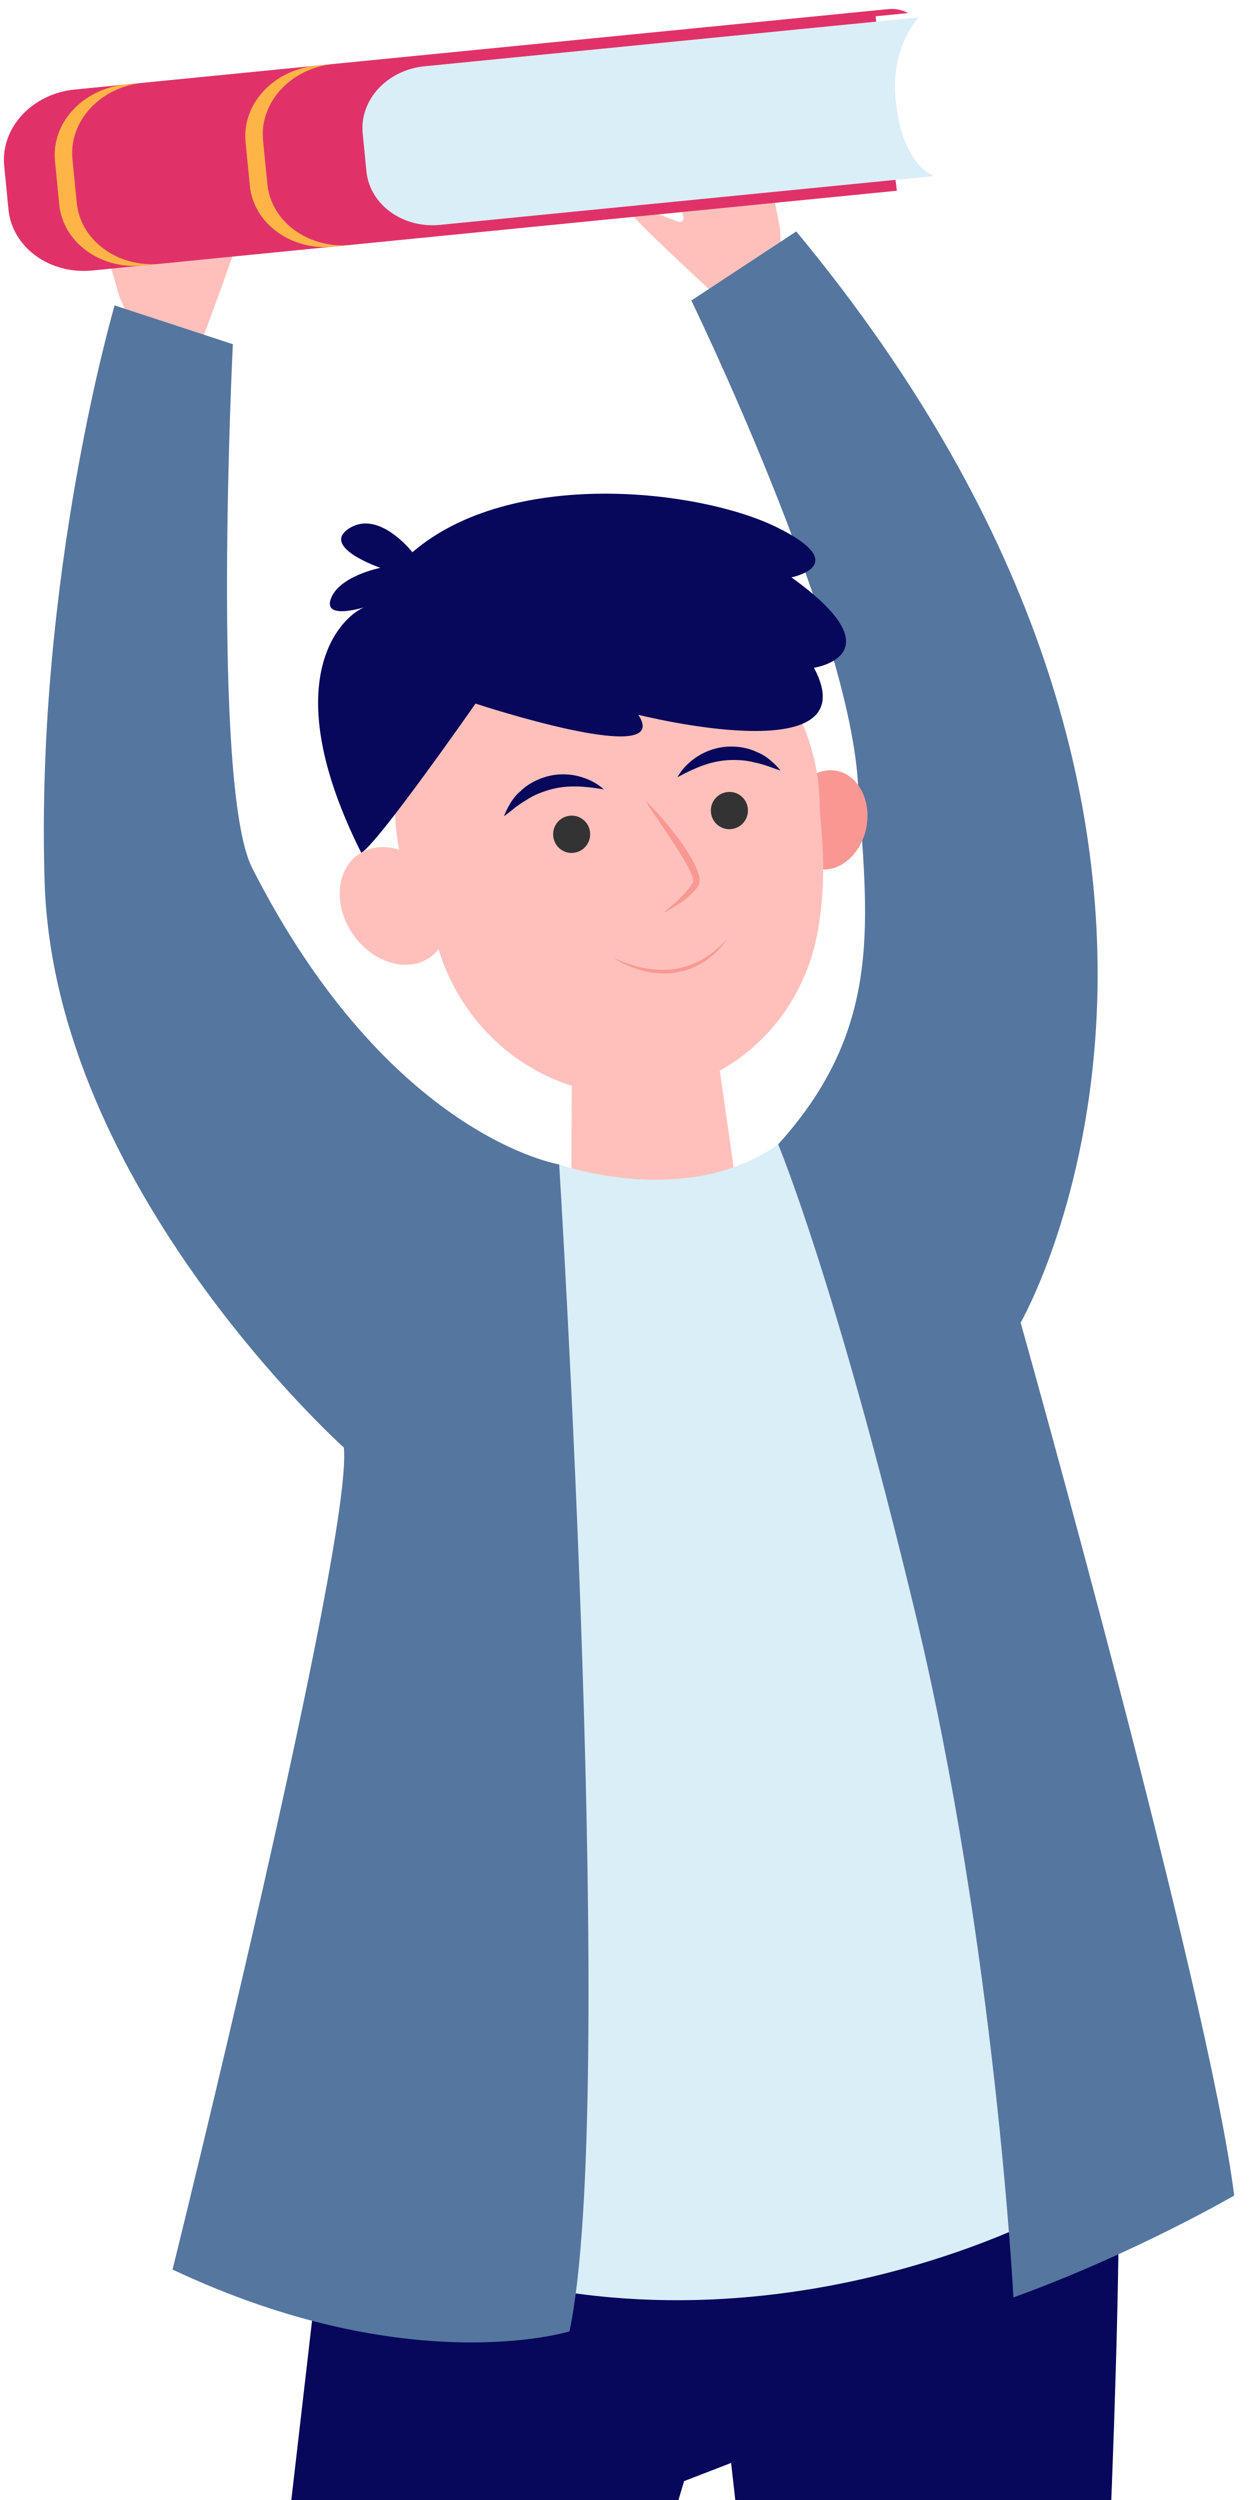 <svg width="52" height="104" viewBox="0 0 52 104" fill="none" xmlns="http://www.w3.org/2000/svg">
<g clip-path="url(#clip0)">
<path d="M8.606 10.166C8.523 10.261 8.368 10.226 8.335 10.104C8.079 9.16 7.257 6.198 7.004 6.209C6.702 6.221 7.373 8.886 7.14 9.043C6.907 9.2 6.318 6.583 5.998 6.649C5.678 6.714 6.295 9.083 6.169 9.157C6.043 9.232 5.212 7.028 5 6.953C4.788 6.879 5.392 9.34 5.265 9.476C5.139 9.609 4.161 8.049 4.017 8.119C3.875 8.188 3.767 8.211 4.97 12.357C4.97 12.357 5.632 13.762 5.554 14.212L6.663 15.045L8.371 14.237C8.371 14.237 10.33 9.039 10.198 8.853C10.071 8.673 9.886 8.711 8.606 10.166Z" fill="#FFC0BB"/>
<path d="M28.218 9.227C28.334 9.273 28.457 9.171 28.431 9.048C28.231 8.092 27.619 5.078 27.85 4.971C28.124 4.845 28.736 7.524 29.014 7.556C29.293 7.588 28.63 4.99 28.945 4.901C29.26 4.813 29.784 7.203 29.931 7.212C30.076 7.221 29.817 4.879 29.972 4.714C30.126 4.551 30.706 7.019 30.879 7.081C31.051 7.144 31.215 5.306 31.374 5.302C31.533 5.297 31.638 5.268 32.448 9.509C32.448 9.509 32.496 11.063 32.769 11.428L32.16 12.678L30.273 12.74C30.273 12.74 26.172 9.011 26.206 8.784C26.237 8.57 26.418 8.518 28.218 9.227Z" fill="#FFC0BB"/>
<path d="M23.789 44.127L23.761 51.378L30.768 50.291L29.599 42.139L23.789 44.127Z" fill="#FFC0BB"/>
<path d="M44.492 90.655C44.473 89.847 46.566 92.229 46.527 91.584C45.706 78.171 19.627 89.418 19.627 89.418L13.262 94.112L6.075 156.282C6.075 156.282 9.977 157.417 12.544 156.489L28.459 103.214L30.415 102.458C30.414 102.458 39.118 96.354 44.492 90.655Z" fill="#07085B"/>
<path d="M46.524 88.536C41.151 94.235 30.414 102.458 30.414 102.458L28.457 103.214L30.414 102.458L36.465 156.283C36.465 156.283 40.776 157.108 43.241 155.767C43.242 155.767 46.874 104.532 46.524 88.536Z" fill="#07085B"/>
<path d="M37.19 57.896C36.889 57.896 32.372 47.606 32.372 47.606C28.509 50.329 23.264 48.439 23.264 48.439C23.264 48.439 2.16 87.25 16.314 93.302C30.465 99.354 43.815 91.992 43.815 91.992C43.815 91.992 46.826 84.124 46.826 83.821C46.826 83.518 37.49 57.896 37.19 57.896Z" fill="#DAEEF7"/>
<path d="M9.687 14.319C9.687 14.319 8.773 32.732 10.49 36.108C16.186 47.305 23.262 48.44 23.262 48.44C23.262 48.44 25.696 87.605 23.689 96.986C23.689 96.986 17.015 99.054 7.178 94.413C7.178 94.413 14.705 64.05 14.304 60.217C14.304 60.217 2.259 49.424 1.857 36.714C1.456 24.004 4.768 12.705 4.768 12.705L9.687 14.319Z" fill="#55769F"/>
<path d="M42.158 95.573C42.158 95.573 41.405 80.997 38.093 67.176C34.78 53.357 32.372 47.606 32.372 47.606C36.814 42.688 36.075 38.244 35.684 32.475C35.233 25.817 28.759 12.502 28.759 12.502L33.125 9.628C54.051 34.897 42.459 55.022 42.459 55.022C42.459 55.022 50.288 82.863 51.342 91.335C51.342 91.335 47.177 93.757 42.158 95.573Z" fill="#55769F"/>
<path d="M32.792 33.793C32.577 34.919 33.13 35.974 34.026 36.148C34.923 36.321 35.825 35.547 36.041 34.42C36.256 33.294 35.703 32.239 34.806 32.067C33.908 31.893 33.007 32.667 32.792 33.793Z" fill="#F99893"/>
<path d="M34.075 38.393C34.305 36.953 34.272 35.478 34.144 34.213C34.117 33.942 34.105 33.67 34.099 33.396C34.073 32.294 33.844 31.166 33.364 30.056C31.821 26.482 28.053 24.315 24.206 24.794C19.023 25.441 15.609 30.341 16.606 35.35C16.003 35.157 15.381 35.209 14.893 35.557C13.957 36.225 13.872 37.72 14.704 38.897C15.535 40.073 16.968 40.484 17.904 39.816C18.034 39.723 18.146 39.614 18.243 39.492C19.524 43.667 23.655 46.258 27.807 45.35C30.959 44.661 33.563 42.032 34.075 38.393Z" fill="#FFC0BB"/>
<path d="M24.495 34.414C24.698 34.928 24.328 35.484 23.768 35.483C23.462 35.481 23.18 35.286 23.067 35C22.862 34.484 23.232 33.927 23.795 33.93C24.1 33.931 24.381 34.128 24.495 34.414Z" fill="#333333"/>
<path d="M31.058 33.426C31.262 33.941 30.891 34.498 30.329 34.495C30.023 34.493 29.741 34.297 29.628 34.011C29.425 33.496 29.794 32.941 30.356 32.944C30.662 32.945 30.944 33.14 31.058 33.426Z" fill="#333333"/>
<path d="M25.516 39.834C25.923 40.038 26.381 40.189 26.755 40.262C27.182 40.346 27.618 40.372 28.045 40.312C28.472 40.255 28.883 40.105 29.258 39.888C29.631 39.665 29.964 39.375 30.265 39.05C29.958 39.484 29.681 39.737 29.32 39.99C28.948 40.235 28.551 40.393 28.065 40.468C27.616 40.527 27.159 40.493 26.727 40.381C26.297 40.264 25.881 40.087 25.516 39.834Z" fill="#F99893"/>
<path d="M25.118 32.84C24.716 32.769 24.338 32.723 23.965 32.717C23.594 32.711 23.235 32.75 22.893 32.845C22.553 32.942 22.217 33.07 21.908 33.274C21.487 33.514 21.184 33.81 20.965 33.956C21.105 33.598 21.331 33.173 21.642 32.924C21.94 32.623 22.338 32.417 22.752 32.301C23.168 32.187 23.612 32.184 24.021 32.28C24.428 32.38 24.816 32.557 25.118 32.84Z" fill="#07085B"/>
<path d="M28.183 32.333C28.378 31.968 28.689 31.674 29.043 31.449C29.401 31.227 29.822 31.087 30.253 31.061C30.682 31.037 31.124 31.103 31.503 31.294C31.875 31.431 32.227 31.762 32.472 32.053C32.197 31.98 31.851 31.807 31.36 31.712C31.003 31.618 30.642 31.606 30.29 31.622C29.935 31.644 29.582 31.721 29.234 31.846C28.886 31.971 28.542 32.137 28.183 32.333Z" fill="#07085B"/>
<path d="M26.847 33.31C27.209 33.651 27.539 34.021 27.853 34.405C28.166 34.79 28.459 35.193 28.718 35.624C28.866 35.883 29.052 36.227 29.096 36.521C29.122 36.684 29.108 36.842 28.839 37.108C28.662 37.297 28.462 37.451 28.257 37.592C28.05 37.731 27.836 37.86 27.612 37.965C27.986 37.642 28.365 37.321 28.662 36.951C28.709 36.895 28.799 36.761 28.831 36.687C28.848 36.632 28.819 36.511 28.78 36.41C28.699 36.196 28.584 35.983 28.46 35.776C28.216 35.358 27.939 34.953 27.668 34.543C27.389 34.139 27.112 33.731 26.847 33.31Z" fill="#F99893"/>
<path d="M32.922 24.018C32.922 24.018 35.523 23.514 32.319 21.936C29.116 20.357 21.262 19.438 17.156 22.974C17.156 22.974 15.774 21.193 14.534 21.975C13.293 22.758 15.826 23.622 15.826 23.622C15.826 23.622 14.092 23.959 13.758 24.925C13.512 25.64 14.572 25.429 15.141 25.269C14.199 25.659 11.428 28.289 15.026 35.474C15.664 35.174 19.782 29.269 19.782 29.269C19.782 29.269 28.06 32.003 26.552 29.735C26.552 29.735 36.2 32.173 33.861 27.779C33.861 27.781 37.417 27.243 32.922 24.018Z" fill="#07085B"/>
<path d="M36.425 0.678L37.776 0.544C37.54 0.414 37.255 0.35 36.953 0.379L3.102 3.725C1.332 3.9 0.02 5.322 0.174 6.899L0.352 8.713C0.506 10.291 2.068 11.428 3.838 11.253L37.309 7.935L36.425 0.678Z" fill="#E03268"/>
<path d="M3.192 8.434L3.014 6.62C2.86 5.042 4.17 3.621 5.942 3.446L5.215 3.518C3.444 3.693 2.133 5.115 2.287 6.692L2.465 8.506C2.619 10.084 4.181 11.221 5.951 11.046L6.669 10.975C4.901 11.144 3.346 10.008 3.192 8.434Z" fill="#FEB546"/>
<path d="M11.12 7.65L10.943 5.836C10.789 4.258 12.098 2.838 13.871 2.662L13.144 2.734C11.373 2.909 10.062 4.329 10.216 5.908L10.393 7.722C10.548 9.3 12.109 10.438 13.88 10.262L14.598 10.191C12.83 10.361 11.275 9.224 11.12 7.65Z" fill="#FEB546"/>
<path d="M37.257 4.137C37.04 1.924 38.218 0.725 38.218 0.725L17.66 2.757C16.104 2.911 14.953 4.159 15.088 5.545L15.243 7.124C15.379 8.509 16.75 9.509 18.305 9.355L38.864 7.323C38.864 7.323 37.529 6.923 37.257 4.137Z" fill="#DAEEF7"/>
</g>
<defs>
<clipPath id="clip0">
<rect width="51.179" height="158.807" fill="white" transform="matrix(-1 0 0 1 51.342 0.373)"/>
</clipPath>
</defs>
</svg>
